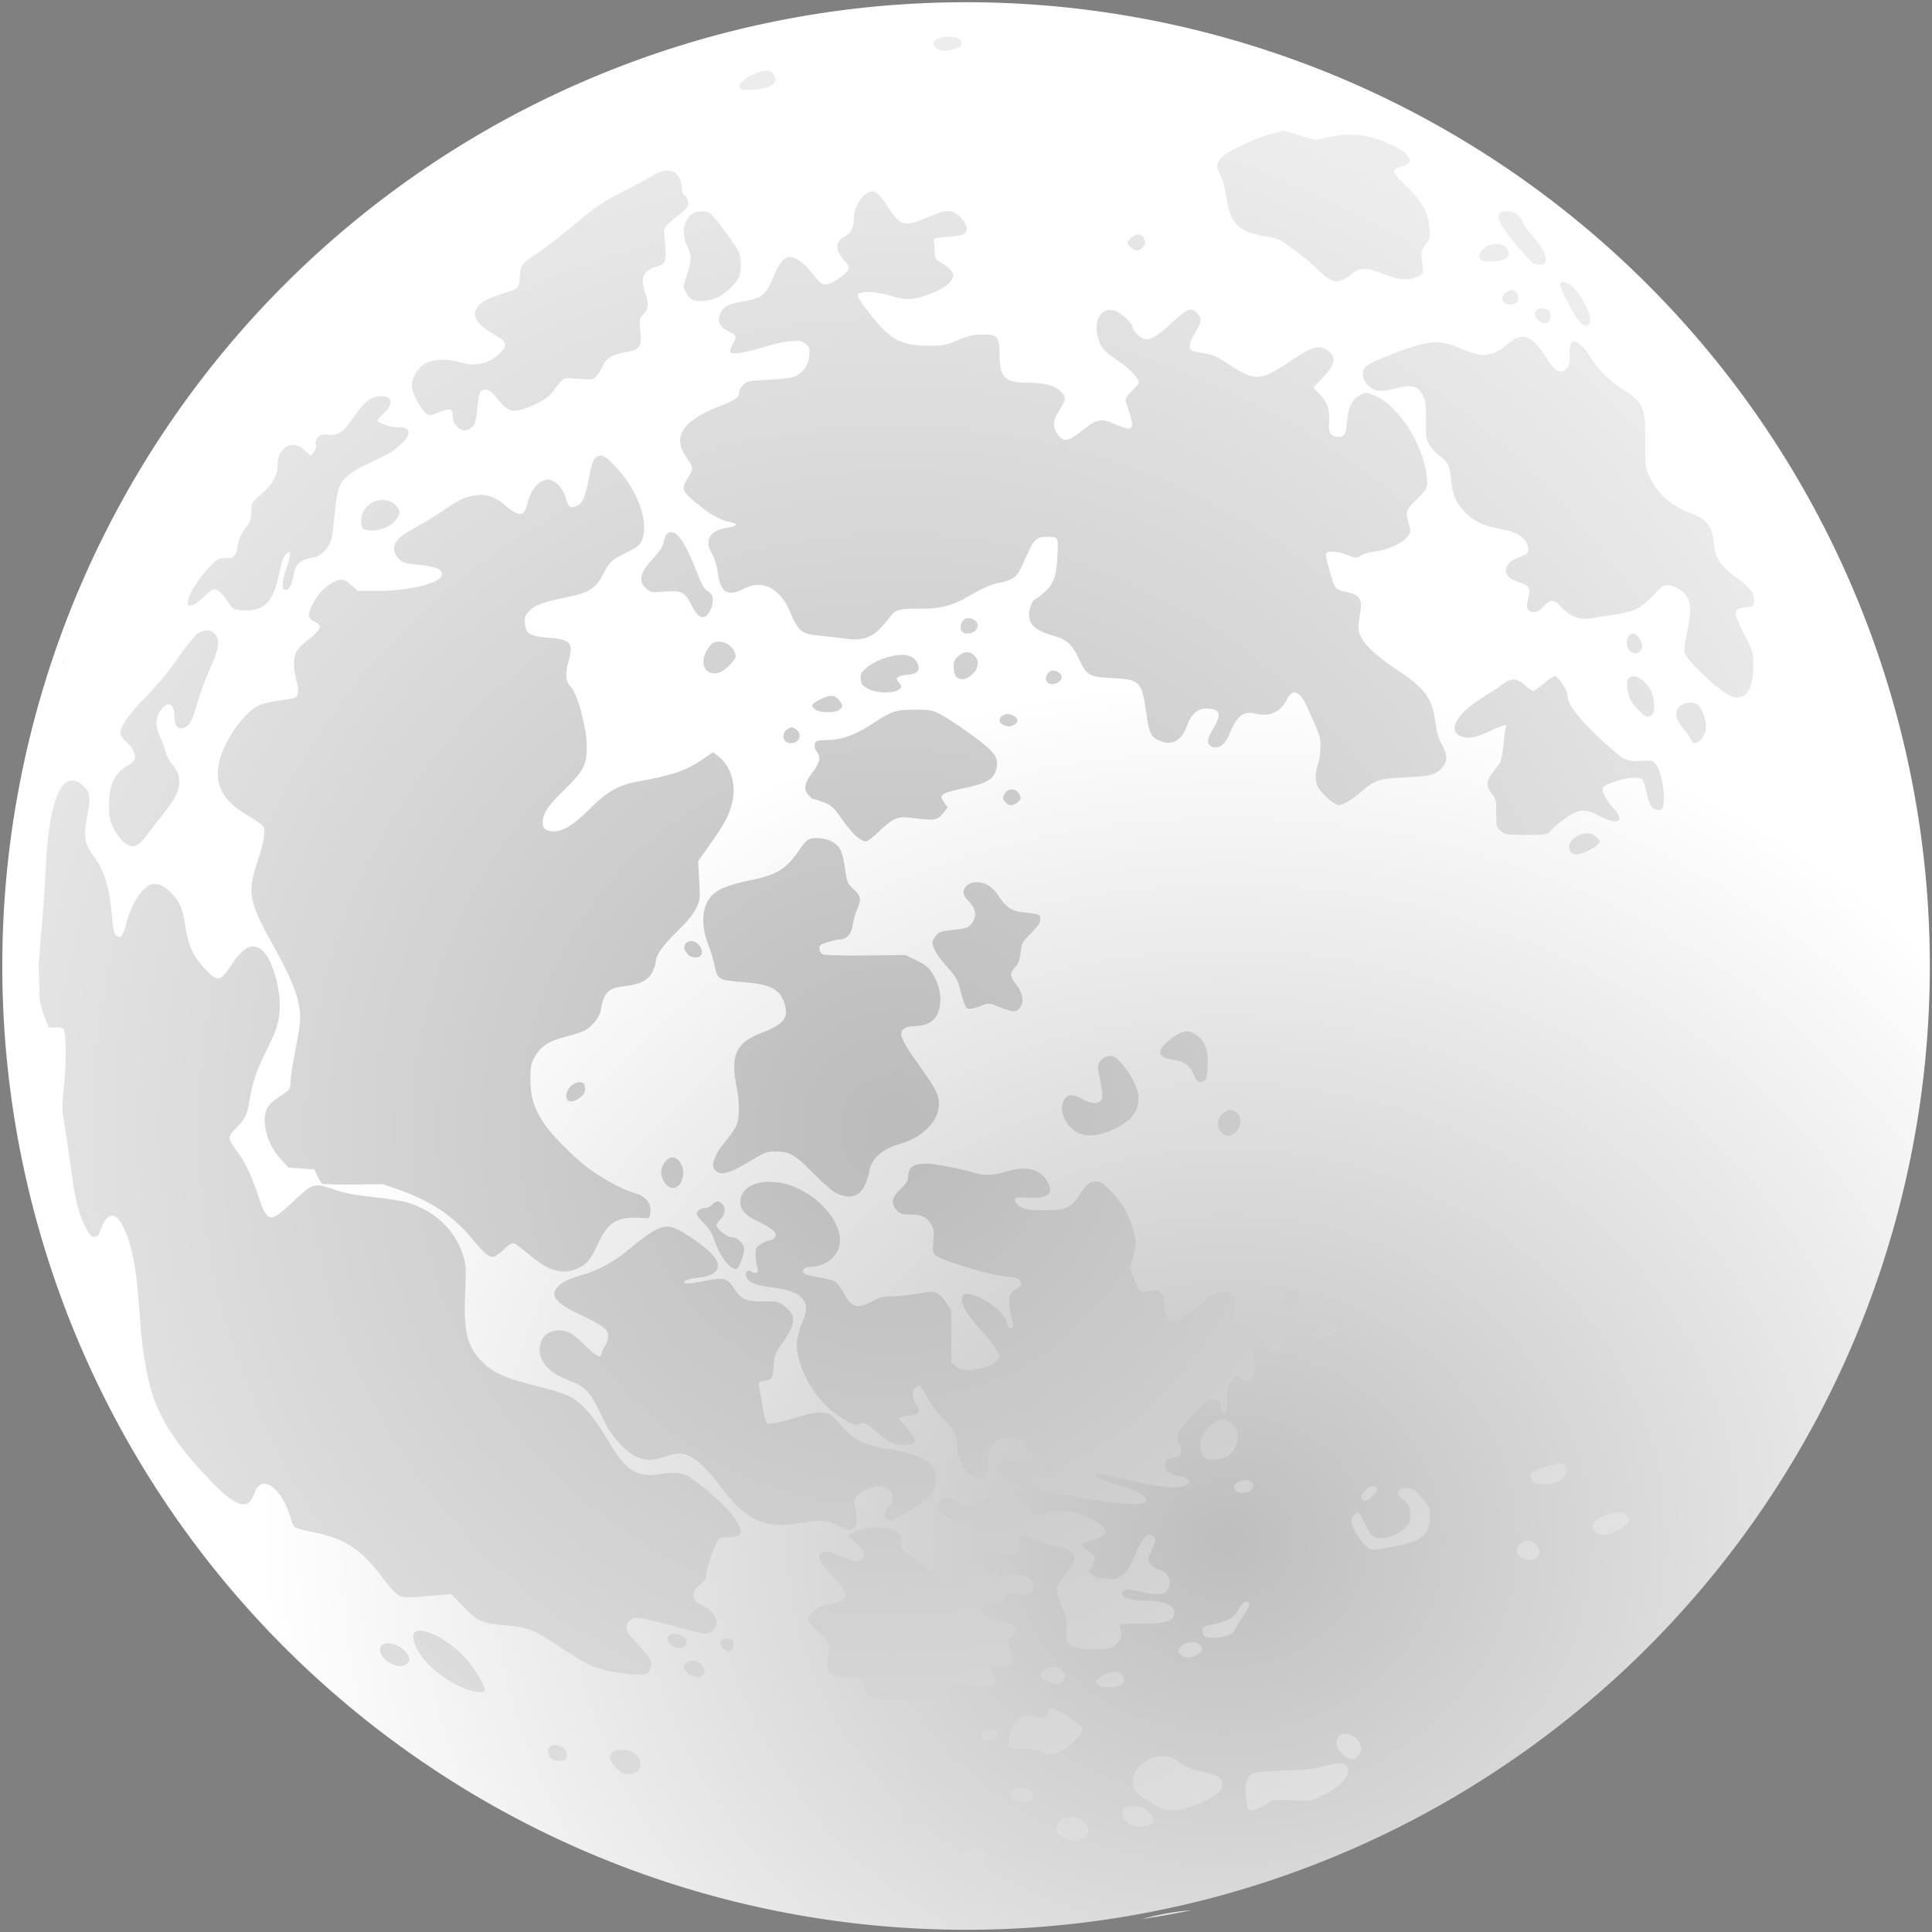 <?xml version="1.0" encoding="UTF-8" standalone="no"?>
<!-- Created with Inkscape (http://www.inkscape.org/) -->

<svg
   role='img'
   aria-labelledby="Rising pale full moon"
   viewBox="0 0 30.374 30.374"
   version="1.1"
   id="svg22314"
   inkscape:version="1.2 (dc2aedaf03, 2022-05-15)"
   sodipodi:docname="rising-moonV2.svg"
   xmlns:inkscape="http://www.inkscape.org/namespaces/inkscape"
   xmlns:sodipodi="http://sodipodi.sourceforge.net/DTD/sodipodi-0.dtd"
   xmlns:xlink="http://www.w3.org/1999/xlink"
   xmlns="http://www.w3.org/2000/svg"
   xmlns:svg="http://www.w3.org/2000/svg">
  <rect x="0" y="0" width="30.374" height="30.374" fill="#808080" stroke="none"/>
  <sodipodi:namedview
     id="namedview22316"
     pagecolor="#505050"
     bordercolor="#eeeeee"
     borderopacity="1"
     inkscape:showpageshadow="0"
     inkscape:pageopacity="0"
     inkscape:pagecheckerboard="0"
     inkscape:deskcolor="#505050"
     inkscape:document-units="mm"
     showgrid="false"
     inkscape:zoom="2.0838024"
     inkscape:cx="-65.265305"
     inkscape:cy="53.987844"
     inkscape:window-width="1920"
     inkscape:window-height="1002"
     inkscape:window-x="-8"
     inkscape:window-y="-8"
     inkscape:window-maximized="1"
     inkscape:current-layer="layer1" />
  <defs
     id="defs22311">
    <radialGradient
       inkscape:collect="always"
       xlink:href="#linearGradient928"
       id="radialGradient11928"
       cx="186.326"
       cy="223.596"
       fx="186.326"
       fy="223.596"
       r="57.268"
       gradientUnits="userSpaceOnUse"
       gradientTransform="matrix(0.265,-0.002,0.002,0.236,36.152,70.481)" />
    <linearGradient
       inkscape:collect="always"
       id="linearGradient928">
      <stop
         style="stop-color:#bebebe;stop-opacity:1;"
         offset="0"
         id="stop924" />
      <stop
         style="stop-color:#ffffff;stop-opacity:1;"
         offset="1"
         id="stop926" />
    </linearGradient>
    <linearGradient
       inkscape:collect="always"
       xlink:href="#linearGradient21917"
       id="linearGradient21919"
       x1="15.804"
       y1="92.905"
       x2="13.884"
       y2="92.425"
       gradientUnits="userSpaceOnUse"
       gradientTransform="matrix(0.265,0,0,0.265,136.304,104.513)" />
    <linearGradient
       inkscape:collect="always"
       id="linearGradient21917">
      <stop
         style="stop-color:#000000;stop-opacity:1;"
         offset="0"
         id="stop21913" />
      <stop
         style="stop-color:#000000;stop-opacity:0;"
         offset="1"
         id="stop21915" />
    </linearGradient>
    <radialGradient
       inkscape:collect="always"
       xlink:href="#linearGradient21150"
       id="radialGradient21152"
       cx="-211.664"
       cy="44.001"
       fx="-211.664"
       fy="44.001"
       r="52.976"
       gradientTransform="matrix(0.317,0.004,-0.004,0.32,148.037,103.159)"
       gradientUnits="userSpaceOnUse" />
    <linearGradient
       inkscape:collect="always"
       id="linearGradient21150">
      <stop
         style="stop-color:#bbbbbb;stop-opacity:1;"
         offset="0"
         id="stop21146" />
      <stop
         style="stop-color:#ededed;stop-opacity:1;"
         offset="1"
         id="stop21148" />
    </linearGradient>
    <linearGradient
       inkscape:collect="always"
       xlink:href="#linearGradient21917"
       id="linearGradient21524"
       x1="-27.866"
       y1="-14.591"
       x2="-29.786"
       y2="-10.272"
       gradientUnits="userSpaceOnUse"
       gradientTransform="matrix(0.265,0,0,0.265,136.304,104.513)" />
  </defs>
  <g
     inkscape:label="Layer 1"
     inkscape:groupmode="layer"
     id="layer1"
     transform="translate(-66.694,-98.657)">
    <g
       id="g22885">
      <path
         id="path791"
         style="fill:url(#radialGradient11928);fill-opacity:1;fill-rule:evenodd;stroke:url(#linearGradient21919);stroke-width:0.07"
         d="M 81.882,98.692 A 15.152,15.152 0 0 0 66.73,113.844 15.152,15.152 0 0 0 81.882,128.996 15.152,15.152 0 0 0 97.034,113.844 15.152,15.152 0 0 0 81.882,98.692 Z" />
      <path
         id="path17543"
         style="fill:url(#radialGradient21152);fill-opacity:1;stroke:url(#linearGradient21524);stroke-width:0.026"
         d="m 81.591,99.232 c -0.035,0.002 -0.071,0.007 -0.105,0.016 -0.123,0.033 -0.152,0.087 -0.082,0.157 0.057,0.057 0.145,0.064 0.288,0.024 0.109,-0.03 0.133,-0.057 0.111,-0.126 -0.015,-0.048 -0.108,-0.076 -0.212,-0.071 z m -2.874,0.541 c -0.069,0.005 -0.154,0.034 -0.236,0.082 -0.132,0.077 -0.176,0.129 -0.155,0.183 0.014,0.035 0.046,0.041 0.203,0.03 0.226,-0.015 0.353,-0.073 0.353,-0.161 0,-0.034 -0.02,-0.082 -0.043,-0.105 -0.014,-0.014 -0.034,-0.023 -0.059,-0.027 -0.019,-0.003 -0.04,-0.004 -0.063,-0.002 z m 8.154,0.938 -0.205,0.056 c -0.263,0.072 -0.711,0.289 -0.781,0.377 -0.068,0.087 -0.069,0.163 0,0.28 0.033,0.055 0.069,0.191 0.091,0.342 0.059,0.4 0.194,0.541 0.575,0.599 0.106,0.016 0.222,0.045 0.259,0.064 0.116,0.06 0.47,0.333 0.591,0.456 0.064,0.065 0.151,0.137 0.193,0.159 0.042,0.022 0.09,0.04 0.106,0.04 0.062,3.3e-4 0.177,-0.056 0.243,-0.119 0.102,-0.097 0.237,-0.105 0.436,-0.026 0.277,0.11 0.395,0.131 0.526,0.095 0.153,-0.043 0.178,-0.078 0.155,-0.213 -0.033,-0.186 -0.023,-0.243 0.051,-0.331 0.065,-0.078 0.07,-0.098 0.058,-0.247 -0.019,-0.242 -0.118,-0.419 -0.361,-0.652 -0.226,-0.217 -0.246,-0.279 -0.098,-0.31 0.047,-0.01 0.104,-0.035 0.126,-0.057 0.036,-0.036 0.035,-0.046 -0.005,-0.106 -0.057,-0.087 -0.162,-0.15 -0.414,-0.248 -0.272,-0.105 -0.522,-0.124 -0.823,-0.06 l -0.221,0.046 -0.251,-0.071 z m -9.66,0.626 c -0.072,-0.006 -0.161,0.025 -0.27,0.09 -0.084,0.051 -0.27,0.151 -0.412,0.222 -0.358,0.179 -0.465,0.252 -0.863,0.585 -0.191,0.16 -0.443,0.353 -0.559,0.428 -0.224,0.146 -0.233,0.16 -0.244,0.382 -0.008,0.147 -0.018,0.154 -0.316,0.245 -0.468,0.143 -0.514,0.382 -0.116,0.606 0.225,0.127 0.25,0.181 0.137,0.3 -0.165,0.173 -0.383,0.231 -0.617,0.162 -0.176,-0.052 -0.374,-0.059 -0.502,-0.016 -0.158,0.052 -0.28,0.221 -0.28,0.387 0,0.1 0.143,0.375 0.222,0.426 0.062,0.041 0.073,0.039 0.203,-0.015 0.17,-0.071 0.22,-0.056 0.22,0.067 0,0.063 0.019,0.112 0.063,0.156 0.08,0.08 0.169,0.08 0.243,0.002 0.047,-0.05 0.062,-0.108 0.08,-0.3 0.014,-0.147 0.035,-0.246 0.056,-0.259 0.08,-0.051 0.146,-0.02 0.252,0.113 0.169,0.213 0.231,0.232 0.466,0.151 0.187,-0.065 0.368,-0.177 0.417,-0.259 0.022,-0.037 0.071,-0.1 0.108,-0.141 0.068,-0.073 0.069,-0.073 0.292,-0.056 0.212,0.017 0.227,0.015 0.279,-0.042 0.03,-0.033 0.074,-0.104 0.1,-0.159 0.058,-0.124 0.155,-0.184 0.353,-0.219 0.235,-0.041 0.259,-0.075 0.238,-0.325 -0.017,-0.199 -0.015,-0.208 0.049,-0.268 0.077,-0.073 0.086,-0.172 0.028,-0.336 -0.081,-0.229 -0.029,-0.359 0.164,-0.411 0.166,-0.045 0.177,-0.078 0.143,-0.425 -0.017,-0.174 -0.015,-0.182 0.056,-0.254 0.041,-0.041 0.123,-0.11 0.184,-0.153 0.061,-0.043 0.117,-0.104 0.125,-0.135 0.015,-0.061 -0.027,-0.165 -0.068,-0.165 -0.014,0 -0.025,-0.041 -0.025,-0.091 0,-0.05 -0.018,-0.125 -0.039,-0.166 -0.04,-0.078 -0.094,-0.12 -0.166,-0.126 z m 3.191,0.332 c -0.127,0 -0.284,0.231 -0.284,0.42 0,0.147 -0.046,0.237 -0.149,0.291 -0.145,0.076 -0.147,0.211 -0.006,0.365 0.043,0.047 0.078,0.102 0.078,0.121 0,0.081 -0.292,0.279 -0.391,0.265 -0.034,-0.005 -0.103,-0.068 -0.171,-0.157 -0.13,-0.171 -0.27,-0.276 -0.369,-0.276 -0.093,0 -0.18,0.109 -0.266,0.332 -0.095,0.249 -0.176,0.316 -0.439,0.36 -0.258,0.043 -0.341,0.086 -0.388,0.199 -0.051,0.122 -0.007,0.212 0.138,0.28 0.125,0.058 0.13,0.078 0.056,0.204 -0.029,0.05 -0.045,0.104 -0.035,0.12 0.027,0.044 0.241,0.012 0.526,-0.08 0.134,-0.043 0.32,-0.085 0.412,-0.093 0.148,-0.013 0.176,-0.008 0.241,0.043 0.067,0.053 0.073,0.07 0.061,0.185 -0.014,0.142 -0.076,0.241 -0.196,0.312 -0.063,0.037 -0.161,0.052 -0.428,0.066 -0.316,0.016 -0.351,0.023 -0.411,0.079 -0.036,0.034 -0.065,0.081 -0.065,0.106 0,0.098 -0.041,0.127 -0.338,0.244 -0.56,0.221 -0.717,0.474 -0.491,0.794 0.11,0.156 0.112,0.178 0.029,0.309 -0.115,0.181 -0.104,0.218 0.111,0.397 0.221,0.184 0.391,0.282 0.534,0.307 0.137,0.024 0.133,0.065 -0.008,0.086 -0.303,0.045 -0.396,0.195 -0.261,0.424 0.041,0.07 0.073,0.178 0.088,0.293 0.038,0.302 0.151,0.377 0.387,0.257 0.16,-0.082 0.286,-0.091 0.421,-0.032 0.119,0.053 0.245,0.196 0.312,0.352 0.151,0.354 0.186,0.382 0.503,0.411 0.106,0.01 0.268,0.029 0.358,0.042 0.261,0.04 0.425,-0.005 0.569,-0.156 0.064,-0.067 0.137,-0.152 0.163,-0.191 0.068,-0.101 0.152,-0.125 0.435,-0.121 0.344,0.005 0.55,-0.047 0.804,-0.202 0.199,-0.121 0.406,-0.207 0.497,-0.209 0.024,-2.9e-4 0.091,-0.021 0.147,-0.047 0.107,-0.049 0.122,-0.071 0.266,-0.394 0.102,-0.229 0.156,-0.279 0.298,-0.279 0.196,0 0.194,-0.003 0.179,0.292 -0.017,0.334 -0.059,0.452 -0.208,0.583 -0.065,0.057 -0.127,0.103 -0.139,0.103 -0.036,0 -0.1,0.147 -0.1,0.232 0,0.179 0.101,0.269 0.393,0.349 0.199,0.055 0.286,0.135 0.389,0.356 0.124,0.267 0.157,0.287 0.52,0.306 0.331,0.018 0.394,0.041 0.464,0.176 0.023,0.045 0.057,0.208 0.076,0.363 0.039,0.316 0.074,0.39 0.211,0.448 0.196,0.082 0.344,-6.4e-4 0.431,-0.241 0.063,-0.174 0.166,-0.266 0.298,-0.266 0.225,0 0.254,0.083 0.112,0.319 -0.105,0.174 -0.107,0.249 -0.005,0.284 0.1,0.035 0.198,-0.044 0.267,-0.214 0.113,-0.28 0.216,-0.357 0.41,-0.308 0.213,0.054 0.395,-0.03 0.487,-0.223 0.086,-0.182 0.203,-0.14 0.318,0.114 0.211,0.465 0.21,0.465 0.21,0.631 0,0.09 -0.017,0.212 -0.038,0.272 -0.048,0.137 -0.049,0.266 -0.002,0.356 0.04,0.076 0.178,0.213 0.259,0.258 0.028,0.016 0.061,0.029 0.072,0.029 0.057,0.002 0.201,-0.082 0.327,-0.191 0.242,-0.208 0.298,-0.227 0.721,-0.246 0.402,-0.018 0.49,-0.043 0.589,-0.17 0.073,-0.093 0.068,-0.183 -0.021,-0.349 -0.052,-0.097 -0.082,-0.204 -0.1,-0.349 -0.043,-0.358 -0.162,-0.528 -0.548,-0.785 -0.52,-0.347 -0.693,-0.549 -0.657,-0.774 0.046,-0.291 0.047,-0.326 0.007,-0.387 -0.022,-0.034 -0.073,-0.07 -0.113,-0.079 -0.285,-0.069 -0.255,-0.042 -0.343,-0.327 -0.044,-0.142 -0.074,-0.275 -0.066,-0.295 0.02,-0.053 0.168,-0.045 0.334,0.019 0.14,0.053 0.145,0.055 0.215,0.008 0.039,-0.026 0.144,-0.055 0.232,-0.065 0.19,-0.02 0.432,-0.133 0.506,-0.236 0.047,-0.066 0.048,-0.081 0.016,-0.193 -0.056,-0.194 -0.046,-0.225 0.125,-0.39 0.115,-0.111 0.158,-0.171 0.161,-0.225 0.016,-0.315 -0.171,-0.784 -0.434,-1.091 -0.156,-0.182 -0.265,-0.268 -0.413,-0.325 -0.112,-0.043 -0.12,-0.043 -0.209,0.005 -0.12,0.064 -0.186,0.2 -0.203,0.419 -0.015,0.198 -0.037,0.236 -0.136,0.236 -0.113,0 -0.16,-0.065 -0.146,-0.203 0.02,-0.204 -0.023,-0.343 -0.142,-0.463 l -0.106,-0.107 0.116,-0.122 c 0.217,-0.225 0.253,-0.336 0.144,-0.435 -0.144,-0.13 -0.262,-0.104 -0.612,0.135 -0.345,0.235 -0.479,0.284 -0.644,0.234 -0.065,-0.019 -0.204,-0.093 -0.309,-0.164 -0.229,-0.153 -0.247,-0.161 -0.461,-0.198 -0.151,-0.026 -0.168,-0.035 -0.175,-0.094 -0.005,-0.04 0.028,-0.125 0.084,-0.218 0.107,-0.178 0.112,-0.218 0.032,-0.311 -0.086,-0.1 -0.157,-0.072 -0.405,0.159 -0.232,0.217 -0.348,0.28 -0.445,0.243 -0.067,-0.026 -0.172,-0.143 -0.172,-0.194 0,-0.054 -0.175,-0.213 -0.268,-0.244 -0.202,-0.067 -0.338,0.126 -0.276,0.392 0.041,0.178 0.092,0.239 0.319,0.392 0.185,0.124 0.328,0.275 0.328,0.347 0,0.015 -0.046,0.072 -0.103,0.126 -0.057,0.054 -0.103,0.115 -0.103,0.136 0,0.021 0.024,0.106 0.052,0.188 0.071,0.205 0.068,0.27 -0.011,0.27 -0.034,0 -0.124,-0.029 -0.199,-0.064 -0.218,-0.101 -0.296,-0.089 -0.5,0.077 -0.248,0.203 -0.328,0.214 -0.423,0.058 -0.072,-0.118 -0.064,-0.192 0.039,-0.354 0.109,-0.172 0.111,-0.217 0.012,-0.31 -0.094,-0.087 -0.263,-0.128 -0.53,-0.128 -0.339,0 -0.422,-0.087 -0.422,-0.445 0,-0.28 -0.031,-0.315 -0.279,-0.312 -0.135,0.002 -0.215,0.02 -0.377,0.089 -0.186,0.08 -0.229,0.089 -0.451,0.088 -0.44,-4.6e-4 -0.614,-0.094 -0.93,-0.5 -0.164,-0.211 -0.203,-0.277 -0.183,-0.308 0.037,-0.058 0.286,-0.047 0.504,0.021 0.219,0.069 0.326,0.069 0.535,0.004 0.206,-0.065 0.35,-0.147 0.418,-0.239 0.049,-0.066 0.05,-0.078 0.015,-0.14 -0.021,-0.037 -0.091,-0.099 -0.155,-0.136 -0.112,-0.065 -0.115,-0.072 -0.117,-0.195 -0.001,-0.07 -0.007,-0.144 -0.013,-0.165 -0.009,-0.031 0.031,-0.042 0.213,-0.054 0.123,-0.008 0.242,-0.03 0.264,-0.048 0.069,-0.057 0.046,-0.155 -0.061,-0.261 -0.129,-0.129 -0.208,-0.129 -0.492,-0.006 -0.377,0.163 -0.455,0.146 -0.637,-0.142 -0.128,-0.203 -0.186,-0.26 -0.264,-0.26 z m 9.988,0.309 c -0.139,0 -0.171,0.056 -0.107,0.194 0.057,0.124 0.475,0.621 0.536,0.637 0.249,0.066 0.239,-0.144 -0.021,-0.431 -0.085,-0.093 -0.153,-0.188 -0.153,-0.21 0,-0.022 -0.034,-0.074 -0.075,-0.115 -0.058,-0.058 -0.098,-0.075 -0.179,-0.075 z m -12.678,0.002 c -0.052,0.003 -0.103,0.016 -0.135,0.038 -0.138,0.097 -0.174,0.322 -0.08,0.506 0.072,0.141 0.072,0.235 -0.003,0.453 -0.06,0.176 -0.06,0.185 -0.018,0.274 0.024,0.051 0.069,0.104 0.101,0.118 h 5.17e-4 c 0.111,0.047 0.34,0.011 0.461,-0.073 0.144,-0.1 0.242,-0.205 0.276,-0.296 0.035,-0.092 0.035,-0.277 0.002,-0.366 -0.037,-0.097 -0.407,-0.599 -0.464,-0.63 -0.035,-0.019 -0.089,-0.026 -0.141,-0.023 z m 6.859,0.364 c -0.03,0.004 -0.062,0.02 -0.092,0.049 -0.075,0.07 -0.076,0.086 -0.01,0.152 0.066,0.066 0.134,0.065 0.194,-0.001 0.037,-0.041 0.042,-0.066 0.023,-0.121 -0.016,-0.046 -0.047,-0.073 -0.085,-0.078 -0.009,-0.001 -0.019,-0.001 -0.029,0 z m 5.644,0.146 v 5.2e-4 c -0.063,0.001 -0.131,0.023 -0.187,0.07 -0.089,0.074 -0.102,0.148 -0.034,0.19 0.053,0.033 0.288,0.018 0.365,-0.024 0.03,-0.016 0.054,-0.053 0.054,-0.084 0,-0.078 -0.059,-0.13 -0.137,-0.146 -0.019,-0.004 -0.04,-0.006 -0.061,-0.006 z m 1.04,0.599 c -0.057,0.003 -0.036,0.083 0.058,0.269 0.062,0.122 0.145,0.267 0.186,0.323 0.089,0.123 0.182,0.131 0.195,0.017 0.017,-0.148 -0.213,-0.527 -0.357,-0.587 -0.036,-0.015 -0.064,-0.023 -0.083,-0.022 z m -0.797,0.127 c -0.018,0.002 -0.038,0.01 -0.065,0.025 -0.08,0.045 -0.103,0.113 -0.057,0.168 0.04,0.048 0.164,0.048 0.204,0 0.041,-0.05 0.025,-0.144 -0.031,-0.179 -0.017,-0.011 -0.033,-0.016 -0.051,-0.014 z m 0.474,0.29 c -0.016,-3.6e-4 -0.032,0.002 -0.044,0.006 v -5.1e-4 c -0.078,0.023 -0.092,0.115 0.002,0.189 0.095,0.075 0.178,0.04 0.178,-0.076 0,-0.075 -0.01,-0.089 -0.083,-0.11 -0.019,-0.005 -0.037,-0.008 -0.053,-0.008 z m -0.311,0.446 c -0.076,0.005 -0.156,0.051 -0.252,0.136 -0.132,0.116 -0.282,0.168 -0.42,0.146 -0.05,-0.008 -0.188,-0.055 -0.305,-0.105 -0.269,-0.114 -0.427,-0.119 -0.73,-0.024 -0.279,0.088 -0.689,0.259 -0.747,0.311 -0.073,0.066 -0.059,0.205 0.028,0.292 0.108,0.108 0.187,0.118 0.437,0.057 0.26,-0.063 0.336,-0.047 0.422,0.092 0.053,0.085 0.058,0.127 0.058,0.405 0,0.297 0.003,0.315 0.07,0.412 0.039,0.056 0.102,0.122 0.142,0.148 0.13,0.086 0.165,0.16 0.186,0.389 0.023,0.25 0.087,0.381 0.267,0.547 0.117,0.108 0.305,0.184 0.558,0.226 0.231,0.038 0.386,0.162 0.386,0.309 0,0.053 -0.02,0.074 -0.097,0.105 -0.174,0.069 -0.208,0.094 -0.239,0.168 -0.044,0.105 0.017,0.187 0.179,0.24 0.179,0.059 0.194,0.084 0.156,0.256 -0.025,0.114 -0.025,0.15 0.001,0.181 0.056,0.068 0.153,0.047 0.239,-0.05 0.095,-0.108 0.168,-0.114 0.252,-0.022 0.19,0.206 0.321,0.247 0.607,0.19 0.068,-0.014 0.211,-0.037 0.317,-0.052 0.254,-0.037 0.366,-0.097 0.559,-0.3 0.15,-0.158 0.165,-0.167 0.244,-0.15 0.132,0.028 0.255,0.115 0.294,0.209 0.049,0.118 0.044,0.252 -0.019,0.541 -0.029,0.136 -0.047,0.272 -0.039,0.302 0.034,0.13 0.564,0.629 0.736,0.693 0.22,0.081 0.348,-0.098 0.348,-0.486 0,-0.203 -0.004,-0.217 -0.149,-0.503 -0.184,-0.363 -0.18,-0.39 0.072,-0.413 0.064,-0.006 0.079,-0.02 0.086,-0.081 0.015,-0.133 -0.045,-0.217 -0.269,-0.379 -0.254,-0.184 -0.335,-0.302 -0.358,-0.526 -0.03,-0.291 -0.106,-0.394 -0.36,-0.487 -0.301,-0.111 -0.528,-0.309 -0.649,-0.567 -0.07,-0.149 -0.072,-0.168 -0.072,-0.579 -2.27e-4,-0.546 -0.023,-0.595 -0.388,-0.827 -0.182,-0.116 -0.394,-0.33 -0.468,-0.475 -0.055,-0.107 -0.169,-0.225 -0.241,-0.25 -0.069,-0.024 -0.097,0.038 -0.092,0.209 0.004,0.134 -0.005,0.169 -0.052,0.216 -0.088,0.088 -0.178,0.041 -0.305,-0.16 -0.153,-0.242 -0.266,-0.351 -0.392,-0.343 z M 72.686,104.885 c -0.163,0 -0.273,0.09 -0.469,0.382 -0.123,0.184 -0.231,0.248 -0.374,0.222 -0.11,-0.021 -0.207,0.062 -0.183,0.155 0.01,0.038 -0.003,0.081 -0.035,0.12 l -0.049,0.06 -0.087,-0.084 c -0.196,-0.189 -0.431,-0.057 -0.433,0.243 -7.94e-4,0.153 -0.08,0.292 -0.253,0.442 -0.156,0.136 -0.158,0.139 -0.158,0.272 0,0.103 -0.015,0.156 -0.063,0.222 -0.106,0.147 -0.137,0.212 -0.153,0.329 -0.021,0.153 -0.052,0.183 -0.191,0.183 -0.11,0 -0.127,0.01 -0.26,0.149 -0.16,0.167 -0.301,0.389 -0.326,0.514 -0.015,0.074 -0.01,0.084 0.042,0.084 0.035,0 0.113,-0.052 0.194,-0.129 0.075,-0.071 0.149,-0.128 0.165,-0.128 0.061,0 0.132,0.058 0.198,0.162 0.037,0.059 0.086,0.123 0.109,0.14 0.022,0.017 0.109,0.031 0.192,0.032 0.305,0.002 0.444,-0.15 0.53,-0.578 0.034,-0.169 0.069,-0.272 0.103,-0.306 0.086,-0.086 0.092,-0.025 0.019,0.198 -0.078,0.241 -0.087,0.34 -0.03,0.361 0.05,0.019 0.107,-0.07 0.13,-0.203 0.037,-0.211 0.1,-0.27 0.325,-0.307 0.115,-0.019 0.239,-0.15 0.275,-0.29 0.014,-0.053 0.037,-0.235 0.053,-0.404 0.051,-0.545 0.077,-0.574 0.78,-0.902 0.177,-0.082 0.38,-0.275 0.38,-0.36 0,-0.069 -0.043,-0.09 -0.182,-0.09 -0.107,0 -0.307,-0.069 -0.307,-0.105 0,-0.012 0.046,-0.065 0.103,-0.117 0.153,-0.142 0.132,-0.267 -0.045,-0.267 z m 22.29,0.818 c 7.07e-4,0.001 0.001,0.002 0.002,0.004 3e-6,-3.4e-4 -4e-6,-7.3e-4 0,-0.001 -6.83e-4,-8.7e-4 -0.001,-0.002 -0.002,-0.003 z m -18.847,0.118 c -0.02,0.002 -0.04,0.01 -0.061,0.024 -0.047,0.031 -0.069,0.092 -0.116,0.33 -0.061,0.311 -0.098,0.394 -0.196,0.439 -0.092,0.042 -0.131,0.013 -0.165,-0.122 -0.039,-0.155 -0.171,-0.295 -0.28,-0.295 -0.14,0 -0.282,0.166 -0.328,0.386 -0.042,0.197 -0.13,0.204 -0.338,0.027 -0.184,-0.157 -0.326,-0.199 -0.529,-0.157 -0.143,0.03 -0.214,0.067 -0.502,0.261 -0.096,0.065 -0.256,0.163 -0.355,0.217 -0.22,0.121 -0.3,0.18 -0.341,0.253 -0.05,0.089 -0.038,0.165 0.038,0.248 0.065,0.071 0.091,0.08 0.307,0.102 0.313,0.032 0.419,0.087 0.364,0.189 -0.063,0.118 -0.531,0.224 -0.993,0.224 h -0.315 l -0.1,-0.09 c -0.122,-0.11 -0.183,-0.113 -0.336,-0.015 -0.128,0.083 -0.195,0.161 -0.281,0.329 -0.075,0.147 -0.07,0.203 0.021,0.25 0.042,0.021 0.082,0.051 0.091,0.065 0.027,0.044 -0.035,0.125 -0.182,0.236 -0.078,0.059 -0.159,0.14 -0.18,0.179 -0.048,0.093 -0.047,0.263 0.003,0.458 0.043,0.17 0.034,0.245 -0.034,0.271 -0.024,0.009 -0.136,0.028 -0.25,0.042 -0.114,0.014 -0.256,0.049 -0.316,0.078 -0.241,0.116 -0.573,0.61 -0.624,0.931 -0.056,0.349 0.079,0.576 0.481,0.811 0.099,0.058 0.194,0.123 0.213,0.145 0.051,0.061 0.019,0.27 -0.087,0.578 -0.155,0.448 -0.126,0.622 0.193,1.199 0.282,0.508 0.406,0.78 0.448,0.978 0.052,0.249 0.049,0.308 -0.039,0.759 -0.042,0.218 -0.077,0.444 -0.078,0.501 -5.29e-4,0.131 -0.007,0.14 -0.182,0.251 -0.189,0.12 -0.242,0.227 -0.22,0.44 0.021,0.198 0.107,0.383 0.252,0.543 l 0.115,0.127 0.204,0.015 0.204,0.014 0.048,0.103 c 0.026,0.057 0.061,0.112 0.077,0.122 0.016,0.01 0.238,0.016 0.492,0.013 l 0.464,-0.006 0.244,0.086 c 0.509,0.177 0.866,0.417 1.167,0.784 0.165,0.202 0.249,0.275 0.318,0.275 0.027,0 0.102,-0.052 0.168,-0.116 0.087,-0.085 0.132,-0.111 0.166,-0.098 0.026,0.01 0.128,0.087 0.227,0.171 0.099,0.084 0.238,0.18 0.309,0.213 0.155,0.074 0.305,0.077 0.455,0.012 0.151,-0.066 0.206,-0.132 0.326,-0.392 0.163,-0.355 0.312,-0.436 0.738,-0.402 0.073,0.006 0.077,9.8e-4 0.085,-0.099 0.011,-0.15 -0.076,-0.247 -0.271,-0.302 -0.171,-0.049 -0.49,-0.223 -0.715,-0.391 -0.216,-0.162 -0.564,-0.512 -0.676,-0.681 -0.168,-0.253 -0.222,-0.419 -0.223,-0.695 -0.001,-0.215 0.006,-0.258 0.063,-0.358 0.099,-0.175 0.219,-0.255 0.48,-0.322 0.126,-0.032 0.264,-0.077 0.308,-0.1 0.119,-0.062 0.237,-0.21 0.255,-0.32 0.047,-0.282 0.115,-0.349 0.38,-0.379 0.235,-0.026 0.364,-0.092 0.428,-0.217 0.029,-0.057 0.053,-0.125 0.053,-0.15 0.001,-0.11 0.11,-0.269 0.331,-0.484 0.156,-0.151 0.259,-0.276 0.304,-0.367 0.065,-0.133 0.067,-0.149 0.051,-0.442 l -0.017,-0.305 0.089,-0.125 c 0.332,-0.461 0.403,-0.593 0.453,-0.829 0.057,-0.276 -0.039,-0.559 -0.239,-0.706 l -0.07,-0.051 -0.149,0.102 c -0.266,0.183 -0.477,0.257 -1.009,0.353 -0.326,0.059 -0.505,0.16 -0.783,0.438 -0.243,0.244 -0.412,0.35 -0.559,0.35 -0.121,0 -0.178,-0.042 -0.178,-0.13 0,-0.149 0.076,-0.266 0.344,-0.526 0.304,-0.296 0.352,-0.389 0.35,-0.692 -0.001,-0.278 -0.143,-0.805 -0.246,-0.917 -0.09,-0.097 -0.1,-0.197 -0.04,-0.409 0.083,-0.294 0.036,-0.345 -0.343,-0.373 -0.264,-0.019 -0.332,-0.064 -0.343,-0.227 -0.007,-0.101 0.004,-0.127 0.071,-0.194 0.092,-0.092 0.223,-0.14 0.59,-0.213 0.344,-0.069 0.46,-0.143 0.572,-0.367 0.093,-0.188 0.13,-0.22 0.379,-0.342 0.152,-0.074 0.195,-0.109 0.225,-0.179 0.118,-0.282 -0.051,-0.774 -0.393,-1.143 -0.138,-0.149 -0.204,-0.203 -0.265,-0.197 z m -3.433,0.697 c -0.108,0.004 -0.219,0.061 -0.283,0.169 -0.05,0.084 -0.056,0.234 -0.012,0.278 0.056,0.056 0.276,0.037 0.398,-0.035 0.128,-0.075 0.203,-0.194 0.166,-0.263 -0.056,-0.104 -0.162,-0.153 -0.27,-0.149 z m 4.546,0.504 c -0.062,0 -0.092,0.046 -0.122,0.189 -0.009,0.041 -0.072,0.133 -0.14,0.206 -0.225,0.24 -0.261,0.379 -0.128,0.491 0.077,0.065 0.089,0.066 0.295,0.05 0.258,-0.021 0.313,0.005 0.408,0.193 0.035,0.069 0.082,0.144 0.105,0.167 0.023,0.023 0.058,0.042 0.079,0.042 0.098,0 0.193,-0.208 0.152,-0.334 -0.01,-0.03 -0.044,-0.067 -0.077,-0.082 -0.044,-0.02 -0.089,-0.1 -0.168,-0.301 -0.173,-0.439 -0.292,-0.621 -0.404,-0.621 z m 4.679,1.352 c -0.02,-2e-5 -0.039,0.004 -0.055,0.013 -0.063,0.034 -0.092,0.143 -0.051,0.193 0.08,0.096 0.282,3.7e-4 0.245,-0.116 -0.017,-0.053 -0.08,-0.09 -0.139,-0.09 z m -11.959,0.194 c -0.046,-0.004 -0.097,0.012 -0.155,0.046 -0.044,0.027 -0.167,0.175 -0.274,0.33 -0.197,0.285 -0.321,0.434 -0.651,0.78 -0.185,0.194 -0.295,0.365 -0.295,0.461 0,0.029 0.036,0.085 0.08,0.124 0.167,0.149 0.196,0.294 0.071,0.362 -0.24,0.131 -0.331,0.31 -0.331,0.651 0,0.172 0.011,0.231 0.069,0.349 0.038,0.078 0.108,0.176 0.156,0.217 0.139,0.122 0.229,0.094 0.382,-0.118 0.041,-0.057 0.148,-0.195 0.239,-0.308 0.19,-0.236 0.26,-0.372 0.26,-0.511 5.29e-4,-0.109 -0.024,-0.168 -0.129,-0.301 -0.039,-0.05 -0.079,-0.129 -0.089,-0.177 -0.01,-0.048 -0.046,-0.147 -0.08,-0.219 -0.034,-0.072 -0.061,-0.171 -0.061,-0.218 -5.3e-4,-0.196 0.168,-0.383 0.247,-0.274 0.02,0.027 0.036,0.097 0.036,0.155 0,0.141 0.048,0.206 0.137,0.183 0.095,-0.024 0.143,-0.108 0.224,-0.397 0.038,-0.137 0.122,-0.365 0.187,-0.507 0.149,-0.326 0.173,-0.463 0.096,-0.56 -0.033,-0.042 -0.073,-0.065 -0.119,-0.068 z m 22.411,0.05 c -0.012,-0.001 -0.024,6.9e-4 -0.035,0.005 v 5.2e-4 c -0.065,0.026 -0.097,0.148 -0.037,0.24 0.094,0.144 0.267,0.024 0.191,-0.132 -0.019,-0.039 -0.055,-0.084 -0.08,-0.099 -0.013,-0.008 -0.026,-0.013 -0.039,-0.015 z m -14.384,0.126 c -0.013,1.3e-4 -0.025,0.001 -0.037,0.004 -0.032,0.006 -0.06,0.02 -0.08,0.043 -0.166,0.19 -0.158,0.413 0.018,0.449 0.086,0.018 0.187,-0.029 0.282,-0.135 0.104,-0.115 0.106,-0.127 0.052,-0.233 -0.036,-0.07 -0.118,-0.115 -0.197,-0.126 v -5.2e-4 c -0.013,-0.002 -0.026,-0.002 -0.039,-0.002 z m 3.917,0.167 c -0.044,-0.003 -0.091,0.014 -0.137,0.054 -0.068,0.057 -0.081,0.087 -0.081,0.18 0,0.067 0.016,0.128 0.041,0.152 0.061,0.061 0.155,0.049 0.242,-0.03 0.099,-0.091 0.124,-0.207 0.06,-0.283 -0.039,-0.046 -0.08,-0.07 -0.125,-0.073 z m -1.053,0.042 v 5.2e-4 c -0.02,6.3e-4 -0.041,0.002 -0.063,0.005 -0.058,0.008 -0.123,0.024 -0.195,0.048 -0.094,0.031 -0.213,0.094 -0.272,0.144 -0.092,0.079 -0.103,0.101 -0.097,0.182 0.007,0.078 0.024,0.102 0.111,0.151 0.116,0.065 0.35,0.081 0.462,0.029 0.077,-0.035 0.081,-0.064 0.022,-0.13 -0.06,-0.067 -0.016,-0.102 0.146,-0.118 0.15,-0.014 0.196,-0.064 0.157,-0.168 -0.033,-0.086 -0.105,-0.134 -0.213,-0.143 v 5.2e-4 c -0.018,-10e-4 -0.037,-0.002 -0.057,-0.002 z m -13.141,0.085 c -0.014,0.013 -0.027,0.027 -0.041,0.04 0.009,10e-4 0.017,0.002 0.025,0.003 0.005,-0.015 0.01,-0.029 0.015,-0.043 z m 15.522,0.161 c -0.009,0.001 -0.017,0.004 -0.025,0.008 -0.066,0.035 -0.093,0.123 -0.054,0.171 0.063,0.076 0.23,0.019 0.23,-0.08 0,-0.047 -0.066,-0.092 -0.124,-0.099 v -5.2e-4 c -0.01,-10e-4 -0.019,-10e-4 -0.028,0 z m 7.906,0.086 v 5.2e-4 c -0.021,0 -0.1,0.052 -0.174,0.116 -0.075,0.064 -0.15,0.116 -0.168,0.116 -0.018,0 -0.078,-0.04 -0.133,-0.09 -0.128,-0.115 -0.211,-0.117 -0.36,-0.005 -0.062,0.047 -0.2,0.138 -0.306,0.204 -0.399,0.247 -0.553,0.515 -0.345,0.602 0.121,0.051 0.239,0.03 0.474,-0.082 0.184,-0.088 0.274,-0.11 0.243,-0.061 -0.009,0.015 -0.027,0.138 -0.04,0.274 -0.013,0.136 -0.038,0.267 -0.056,0.291 -0.018,0.024 -0.07,0.094 -0.116,0.155 -0.102,0.135 -0.105,0.206 -0.012,0.327 0.064,0.084 0.07,0.113 0.07,0.31 0,0.205 0.004,0.22 0.072,0.279 0.068,0.059 0.091,0.061 0.404,0.061 0.3,0 0.335,-0.005 0.367,-0.05 0.054,-0.077 0.286,-0.254 0.389,-0.297 0.135,-0.057 0.199,-0.048 0.393,0.053 0.29,0.151 0.408,0.083 0.217,-0.125 -0.057,-0.062 -0.122,-0.157 -0.145,-0.211 -0.051,-0.122 -0.035,-0.141 0.193,-0.216 0.188,-0.062 0.368,-0.071 0.41,-0.021 0.016,0.019 0.045,0.112 0.065,0.207 0.042,0.2 0.1,0.279 0.195,0.268 0.059,-0.007 0.067,-0.02 0.074,-0.136 0.012,-0.182 -0.042,-0.461 -0.109,-0.56 -0.057,-0.084 -0.059,-0.084 -0.24,-0.075 -0.136,0.007 -0.207,-0.003 -0.28,-0.037 -0.053,-0.025 -0.245,-0.189 -0.426,-0.364 -0.325,-0.315 -0.46,-0.502 -0.46,-0.637 0,-0.073 -0.149,-0.296 -0.198,-0.296 z m 1.232,0.006 c -0.1,0.012 -0.119,0.066 -0.083,0.24 0.027,0.128 0.052,0.174 0.154,0.276 0.133,0.133 0.135,0.135 0.208,0.096 0.066,-0.035 0.066,-0.23 0.002,-0.374 -0.061,-0.135 -0.195,-0.249 -0.281,-0.238 z m -12.603,0.306 c -0.046,-0.002 -0.102,0.015 -0.174,0.052 -0.141,0.071 -0.159,0.102 -0.092,0.158 h 5.17e-4 c 0.072,0.06 0.335,0.062 0.394,0.005 0.052,-0.052 0.051,-0.068 -0.013,-0.149 -0.033,-0.042 -0.069,-0.063 -0.115,-0.065 z m 13.53,0.107 c -0.091,-0.01 -0.197,0.031 -0.231,0.101 -0.045,0.094 -0.021,0.17 0.097,0.314 0.055,0.066 0.107,0.143 0.116,0.171 0.036,0.115 0.195,0.009 0.23,-0.154 0.024,-0.11 -0.055,-0.355 -0.131,-0.405 -0.023,-0.015 -0.051,-0.024 -0.082,-0.027 z M 81.069,109.814 c -0.3,0 -0.345,0.016 -0.715,0.256 -0.216,0.14 -0.447,0.221 -0.633,0.221 -0.077,0 -0.159,0.007 -0.181,0.015 -0.051,0.019 -0.051,0.109 -0.001,0.176 0.062,0.082 0.044,0.169 -0.065,0.31 -0.131,0.17 -0.151,0.261 -0.078,0.354 0.03,0.039 0.065,0.07 0.078,0.07 0.013,0 0.087,0.024 0.165,0.053 0.126,0.047 0.156,0.074 0.28,0.252 0.077,0.109 0.182,0.236 0.234,0.282 0.052,0.045 0.118,0.083 0.148,0.083 0.031,0 0.124,-0.07 0.223,-0.167 0.193,-0.189 0.289,-0.231 0.47,-0.208 0.41,0.052 0.443,0.046 0.547,-0.093 l 0.052,-0.071 -0.059,-0.08 c -0.084,-0.114 -0.045,-0.141 0.32,-0.219 0.355,-0.075 0.458,-0.136 0.501,-0.293 0.05,-0.185 -0.008,-0.267 -0.375,-0.537 -0.177,-0.13 -0.394,-0.274 -0.482,-0.32 -0.15,-0.079 -0.175,-0.084 -0.43,-0.084 z m 1.468,0.07 c -0.022,-6.1e-4 -0.043,0.005 -0.067,0.016 -0.093,0.043 -0.078,0.139 0.027,0.165 v -5.2e-4 c 0.028,0.007 0.054,0.014 0.056,0.016 0.002,0.002 0.034,-0.008 0.071,-0.022 0.092,-0.035 0.086,-0.115 -0.012,-0.156 -0.03,-0.012 -0.053,-0.019 -0.075,-0.02 z m -3.398,0.207 c -0.017,0 -0.035,0.01 -0.065,0.029 -0.069,0.045 -0.085,0.139 -0.033,0.191 0.017,0.017 0.052,0.031 0.079,0.031 0.146,0 0.201,-0.145 0.083,-0.222 -0.03,-0.019 -0.047,-0.029 -0.064,-0.029 z m -11.533,0.456 c -0.003,0.007 -0.007,0.014 -0.01,0.021 0.002,-2.1e-4 0.004,0.001 0.006,0.001 0.002,-0.007 0.003,-0.015 0.004,-0.022 z m 0.238,0.384 c -0.056,-0.005 -0.109,0.014 -0.151,0.059 -0.143,0.152 -0.246,0.614 -0.275,1.229 -0.021,0.448 -0.053,0.837 -0.085,1.193 -1.72e-4,0.011 -5.17e-4,0.023 -5.17e-4,0.034 1.98e-4,0.019 -0.002,0.035 -0.006,0.05 -0.005,0.051 -0.007,0.13 -0.012,0.177 -0.006,0.061 -0.009,0.081 -0.014,0.139 0.004,0.066 0.006,0.132 0.006,0.199 0.003,0.073 0.007,0.145 0.01,0.218 7.93e-4,0.023 -0.002,0.041 -0.007,0.057 5.29e-4,0.008 0.002,0.016 0.002,0.024 0.007,0.055 0.017,0.11 0.028,0.164 0.012,0.048 0.025,0.095 0.045,0.14 0.019,0.048 0.035,0.098 0.056,0.146 0.007,0.017 0.013,0.034 0.019,0.051 0.021,0.005 0.045,0.006 0.089,0.001 0.082,-0.009 0.122,-7.3e-4 0.146,0.027 0.043,0.052 0.043,0.568 0,0.947 -0.027,0.24 -0.026,0.319 0.005,0.502 0.021,0.119 0.068,0.434 0.105,0.7 0.079,0.569 0.116,0.721 0.226,0.946 0.068,0.138 0.093,0.167 0.145,0.167 0.052,0 0.071,-0.022 0.109,-0.129 0.084,-0.238 0.212,-0.268 0.321,-0.076 0.16,0.283 0.239,0.691 0.291,1.519 0.031,0.49 0.122,0.993 0.232,1.272 0.163,0.416 0.409,0.765 0.898,1.272 0.391,0.406 0.579,0.451 0.672,0.161 0.036,-0.111 0.119,-0.159 0.214,-0.123 0.135,0.051 0.289,0.285 0.352,0.533 0.015,0.059 0.043,0.12 0.063,0.136 0.019,0.016 0.127,0.047 0.238,0.068 0.544,0.103 0.806,0.271 1.152,0.74 0.082,0.111 0.185,0.225 0.229,0.253 0.085,0.053 0.126,0.053 0.655,0.008 l 0.187,-0.016 0.199,0.204 c 0.227,0.233 0.266,0.249 0.699,0.291 0.328,0.032 0.427,0.074 0.857,0.367 0.176,0.12 0.384,0.242 0.463,0.271 0.273,0.102 0.775,0.168 0.861,0.113 0.052,-0.033 0.08,-0.142 0.055,-0.209 -0.013,-0.034 -0.105,-0.148 -0.204,-0.253 -0.156,-0.164 -0.18,-0.201 -0.173,-0.271 0.005,-0.056 0.029,-0.093 0.075,-0.119 0.059,-0.033 0.095,-0.03 0.347,0.028 0.155,0.036 0.389,0.096 0.521,0.133 0.288,0.081 0.349,0.083 0.416,0.015 0.111,-0.111 0.037,-0.289 -0.163,-0.391 -0.124,-0.063 -0.145,-0.087 -0.145,-0.178 -2.54e-4,-0.047 0.03,-0.09 0.103,-0.149 0.084,-0.067 0.103,-0.099 0.103,-0.17 0,-0.111 0.144,-0.505 0.199,-0.548 0.023,-0.018 0.095,-0.032 0.161,-0.032 0.211,0 0.229,-0.075 0.074,-0.307 -0.092,-0.138 -0.319,-0.348 -0.68,-0.626 -0.093,-0.072 -0.269,-0.093 -0.477,-0.058 -0.382,0.066 -0.544,-0.043 -0.853,-0.57 -0.199,-0.339 -0.392,-0.555 -0.584,-0.652 -0.079,-0.04 -0.314,-0.113 -0.522,-0.164 -0.467,-0.114 -0.675,-0.206 -0.837,-0.369 -0.246,-0.247 -0.303,-0.472 -0.276,-1.091 0.017,-0.402 0.014,-0.442 -0.038,-0.605 -0.127,-0.393 -0.444,-0.689 -0.876,-0.819 -0.078,-0.023 -0.315,-0.06 -0.527,-0.083 -0.272,-0.029 -0.452,-0.062 -0.609,-0.115 -0.343,-0.115 -0.327,-0.12 -0.699,0.227 -0.322,0.3 -0.366,0.287 -0.508,-0.142 -0.103,-0.313 -0.206,-0.527 -0.332,-0.694 -0.151,-0.199 -0.151,-0.218 -0.011,-0.36 0.143,-0.145 0.176,-0.216 0.213,-0.457 0.038,-0.246 0.114,-0.468 0.26,-0.759 0.172,-0.341 0.21,-0.468 0.212,-0.708 0.003,-0.357 -0.157,-0.819 -0.313,-0.9 -0.154,-0.079 -0.27,-0.01 -0.459,0.275 -0.164,0.248 -0.206,0.253 -0.402,0.045 -0.191,-0.203 -0.261,-0.355 -0.312,-0.677 -0.044,-0.275 -0.076,-0.355 -0.199,-0.494 -0.093,-0.106 -0.197,-0.166 -0.289,-0.166 -0.153,0 -0.352,0.281 -0.436,0.616 -0.05,0.201 -0.089,0.249 -0.157,0.199 -0.037,-0.027 -0.052,-0.087 -0.068,-0.283 -0.04,-0.471 -0.117,-0.729 -0.291,-0.966 -0.139,-0.189 -0.162,-0.313 -0.11,-0.578 0.066,-0.338 0.06,-0.417 -0.044,-0.521 -0.054,-0.054 -0.112,-0.084 -0.168,-0.089 z m 14.768,0.136 c -0.01,-7.1e-4 -0.021,-2.3e-4 -0.031,0.002 -0.041,0.008 -0.08,0.037 -0.101,0.083 -0.024,0.052 -0.021,0.072 0.018,0.115 0.056,0.062 0.11,0.065 0.187,0.011 0.07,-0.049 0.072,-0.09 0.01,-0.167 -0.022,-0.028 -0.052,-0.042 -0.083,-0.044 z m 9.018,0.691 c -0.037,0.003 -0.077,0.014 -0.124,0.034 -0.128,0.053 -0.186,0.193 -0.112,0.267 0.017,0.017 0.058,0.031 0.09,0.031 0.079,0 0.273,-0.093 0.333,-0.159 0.046,-0.051 0.045,-0.054 -0.025,-0.114 -0.041,-0.035 -0.081,-0.055 -0.127,-0.059 -0.011,-10e-4 -0.023,-0.001 -0.036,-5.2e-4 z m -12.062,0.076 c -0.068,-0.004 -0.134,0.003 -0.171,0.024 -0.026,0.014 -0.088,0.086 -0.137,0.161 -0.202,0.302 -0.354,0.395 -0.787,0.481 -0.289,0.058 -0.47,0.127 -0.566,0.215 -0.175,0.161 -0.206,0.461 -0.081,0.785 0.042,0.109 0.089,0.262 0.103,0.34 0.041,0.214 0.064,0.228 0.444,0.257 0.448,0.034 0.596,0.115 0.662,0.363 0.056,0.207 -0.03,0.308 -0.376,0.439 -0.396,0.151 -0.487,0.353 -0.382,0.859 0.024,0.116 0.037,0.277 0.032,0.384 -0.01,0.198 -0.024,0.228 -0.254,0.515 -0.118,0.148 -0.177,0.305 -0.137,0.367 0.081,0.128 0.204,0.105 0.552,-0.104 0.248,-0.148 0.278,-0.16 0.422,-0.16 0.211,-5.8e-4 0.298,0.049 0.569,0.324 0.126,0.127 0.28,0.266 0.343,0.307 0.138,0.092 0.296,0.102 0.393,0.026 0.071,-0.056 0.139,-0.199 0.162,-0.34 0.032,-0.198 0.195,-0.351 0.45,-0.425 0.225,-0.065 0.371,-0.15 0.497,-0.289 0.158,-0.176 0.191,-0.358 0.101,-0.556 -0.026,-0.057 -0.143,-0.236 -0.26,-0.399 -0.207,-0.287 -0.284,-0.422 -0.284,-0.499 0,-0.072 0.078,-0.118 0.202,-0.119 0.186,-9e-4 0.322,-0.075 0.373,-0.203 0.079,-0.197 0.042,-0.437 -0.102,-0.654 -0.047,-0.071 -0.113,-0.122 -0.237,-0.18 l -0.172,-0.081 -0.626,0.006 c -0.393,0.004 -0.645,-0.003 -0.676,-0.021 -0.028,-0.015 -0.049,-0.053 -0.049,-0.088 0,-0.052 0.02,-0.067 0.138,-0.102 0.076,-0.022 0.158,-0.041 0.182,-0.041 0.115,0 0.19,-0.091 0.21,-0.257 0.007,-0.055 0.034,-0.151 0.062,-0.211 0.073,-0.16 0.064,-0.209 -0.054,-0.322 -0.101,-0.096 -0.106,-0.11 -0.137,-0.338 -0.036,-0.264 -0.081,-0.349 -0.222,-0.421 -0.048,-0.025 -0.119,-0.039 -0.187,-0.043 z m 2.469,0.693 c -0.108,0 -0.195,0.073 -0.195,0.162 0,0.034 0.038,0.097 0.089,0.147 0.112,0.108 0.124,0.242 0.032,0.349 -0.051,0.06 -0.087,0.071 -0.277,0.09 -0.188,0.019 -0.225,0.031 -0.275,0.089 -0.032,0.037 -0.058,0.084 -0.058,0.105 0,0.087 0.087,0.233 0.23,0.387 0.104,0.112 0.162,0.199 0.182,0.273 0.097,0.36 0.112,0.393 0.179,0.389 0.035,-0.002 0.117,-0.025 0.182,-0.05 0.117,-0.046 0.118,-0.046 0.283,0.022 0.204,0.084 0.267,0.087 0.318,0.013 0.069,-0.099 0.051,-0.231 -0.05,-0.358 -0.108,-0.135 -0.112,-0.19 -0.023,-0.283 0.05,-0.052 0.071,-0.109 0.085,-0.228 0.017,-0.148 0.028,-0.167 0.165,-0.305 0.105,-0.106 0.146,-0.168 0.146,-0.218 0,-0.077 -0.014,-0.083 -0.259,-0.109 -0.187,-0.02 -0.284,-0.082 -0.393,-0.252 -0.098,-0.153 -0.213,-0.225 -0.362,-0.225 z m -4.488,0.925 c -0.034,0.003 -0.065,0.02 -0.083,0.054 -0.029,0.053 -0.02,0.082 0.047,0.16 0.021,0.025 0.071,0.045 0.111,0.045 0.096,0 0.132,-0.067 0.086,-0.157 -0.029,-0.055 -0.077,-0.09 -0.125,-0.1 -0.012,-0.002 -0.024,-0.003 -0.035,-0.002 z m 7.781,1.422 c -0.055,0.006 -0.115,0.036 -0.193,0.091 -0.261,0.185 -0.271,0.312 -0.029,0.347 0.194,0.028 0.282,0.083 0.338,0.209 0.026,0.06 0.056,0.117 0.066,0.127 0.03,0.03 0.105,0.02 0.136,-0.018 0.016,-0.02 0.032,-0.127 0.035,-0.238 0.007,-0.237 -0.047,-0.371 -0.187,-0.466 -0.06,-0.041 -0.111,-0.059 -0.166,-0.053 z m -1.201,0.386 c -0.053,0.005 -0.1,0.032 -0.134,0.077 -0.049,0.066 -0.05,0.081 -0.019,0.232 0.055,0.265 0.061,0.352 0.027,0.393 -0.048,0.058 -0.166,0.046 -0.303,-0.03 -0.151,-0.085 -0.242,-0.072 -0.289,0.042 -0.068,0.163 0.035,0.385 0.226,0.49 0.13,0.071 0.328,0.055 0.546,-0.044 0.294,-0.134 0.411,-0.278 0.411,-0.503 0,-0.139 -0.125,-0.391 -0.268,-0.543 -0.098,-0.104 -0.128,-0.122 -0.198,-0.115 z m -8.305,0.411 c -0.122,-0.017 -0.259,0.14 -0.222,0.256 0.022,0.069 0.122,0.06 0.217,-0.02 0.064,-0.054 0.079,-0.085 0.072,-0.148 -0.006,-0.061 -0.022,-0.082 -0.067,-0.088 z m 10.202,0.436 c -0.034,0.003 -0.068,0.022 -0.11,0.058 -0.094,0.081 -0.099,0.232 -0.011,0.303 0.08,0.065 0.147,0.06 0.222,-0.015 0.085,-0.085 0.089,-0.251 0.006,-0.308 -0.04,-0.028 -0.074,-0.041 -0.107,-0.037 z m -8.749,0.747 c -0.031,-0.003 -0.064,0.008 -0.093,0.034 -0.117,0.106 -0.127,0.253 -0.025,0.382 0.099,0.126 0.249,0.057 0.273,-0.127 0.02,-0.15 -0.063,-0.279 -0.155,-0.289 z m 3.973,0.099 c -0.212,0 -0.277,0.053 -0.281,0.229 -7.94e-4,0.04 -0.043,0.101 -0.118,0.17 -0.14,0.128 -0.157,0.233 -0.054,0.336 0.052,0.052 0.089,0.063 0.205,0.063 0.178,0 0.259,0.036 0.328,0.148 0.047,0.076 0.052,0.112 0.038,0.263 -0.014,0.146 -0.009,0.184 0.029,0.226 0.067,0.076 0.855,0.317 1.101,0.337 0.165,0.014 0.205,0.025 0.236,0.072 0.034,0.052 0.032,0.059 -0.035,0.101 -0.04,0.025 -0.087,0.063 -0.105,0.084 -0.043,0.051 -0.041,0.216 0.004,0.39 0.027,0.102 0.029,0.146 0.008,0.159 -0.042,0.026 -0.064,0.004 -0.084,-0.085 -0.037,-0.168 -0.408,-0.435 -0.616,-0.444 -0.067,-0.003 -0.079,0.007 -0.086,0.067 -0.012,0.108 0.057,0.226 0.291,0.494 0.198,0.225 0.295,0.364 0.295,0.421 0,0.054 -0.112,0.134 -0.241,0.171 -0.206,0.06 -0.359,0.053 -0.443,-0.019 l -0.069,-0.059 -0.003,-0.415 -0.003,-0.415 -0.079,-0.111 c -0.126,-0.18 -0.171,-0.194 -0.44,-0.142 -0.125,0.024 -0.305,0.043 -0.399,0.043 -0.141,-1.4e-4 -0.197,0.013 -0.317,0.077 -0.242,0.127 -0.329,0.104 -0.45,-0.123 -0.043,-0.082 -0.105,-0.164 -0.136,-0.184 -0.032,-0.02 -0.149,-0.051 -0.26,-0.069 -0.112,-0.018 -0.215,-0.044 -0.229,-0.058 -0.048,-0.048 0.002,-0.106 0.09,-0.106 0.218,0 0.411,-0.133 0.46,-0.318 0.079,-0.293 -0.213,-0.707 -0.643,-0.913 -0.44,-0.21 -0.92,-0.096 -0.912,0.215 0.004,0.129 0.077,0.205 0.309,0.318 0.23,0.112 0.291,0.179 0.225,0.246 -0.022,0.022 -0.059,0.04 -0.083,0.04 -0.024,5e-5 -0.081,0.024 -0.127,0.052 -0.073,0.045 -0.084,0.064 -0.084,0.161 0,0.06 0.011,0.148 0.024,0.195 0.019,0.067 0.017,0.088 -0.013,0.099 -0.021,0.008 -0.055,-7.4e-4 -0.076,-0.019 -0.048,-0.04 -0.098,-7.7e-4 -0.085,0.067 0.017,0.086 0.136,0.145 0.346,0.171 0.309,0.038 0.46,0.089 0.536,0.179 0.084,0.1 0.084,0.188 -5.17e-4,0.389 -0.096,0.227 -0.106,0.388 -0.04,0.603 0.127,0.411 0.385,0.738 0.747,0.943 0.109,0.062 0.135,0.067 0.192,0.041 0.077,-0.035 0.119,-0.014 0.325,0.168 0.143,0.127 0.271,0.177 0.423,0.164 0.169,-0.014 0.173,-0.069 0.017,-0.247 -0.075,-0.085 -0.138,-0.165 -0.14,-0.177 -0.002,-0.012 0.06,-0.028 0.136,-0.035 0.179,-0.017 0.218,-0.068 0.137,-0.178 -0.069,-0.094 -0.074,-0.21 -0.01,-0.268 0.044,-0.04 0.05,-0.04 0.087,0.002 0.022,0.025 0.06,0.086 0.085,0.135 0.056,0.112 0.166,0.256 0.325,0.428 0.129,0.14 0.14,0.166 0.16,0.403 0.015,0.18 0.108,0.352 0.231,0.428 0.184,0.114 0.249,0.056 0.249,-0.226 0,-0.156 0.009,-0.191 0.066,-0.259 0.089,-0.106 0.239,-0.146 0.389,-0.104 0.115,0.032 0.213,0.125 0.295,0.276 0.029,0.054 0.074,0.088 0.138,0.106 0.052,0.014 0.11,0.047 0.13,0.072 0.086,0.113 0.026,0.111 -0.251,-0.008 -0.26,-0.112 -0.454,-0.14 -0.548,-0.078 -0.08,0.052 -0.084,0.126 -0.01,0.194 0.12,0.112 0.818,0.307 1.425,0.398 0.518,0.078 0.823,0.086 0.847,0.022 0.028,-0.074 -0.087,-0.141 -0.448,-0.26 -0.313,-0.103 -0.388,-0.14 -0.352,-0.176 0.008,-0.008 0.169,0.021 0.357,0.065 0.652,0.152 0.898,0.182 1.046,0.13 0.132,-0.046 0.107,-0.116 -0.054,-0.15 -0.195,-0.042 -0.256,-0.089 -0.246,-0.189 0.007,-0.072 0.019,-0.083 0.099,-0.096 0.05,-0.008 0.105,-0.024 0.122,-0.034 0.042,-0.026 0.04,-0.123 -0.005,-0.209 -0.02,-0.039 -0.03,-0.089 -0.022,-0.112 0.029,-0.082 0.184,-0.276 0.337,-0.422 0.117,-0.112 0.174,-0.148 0.232,-0.148 0.076,0 0.107,0.036 0.108,0.125 2.2e-4,0.024 0.011,0.059 0.024,0.081 0.019,0.031 0.03,0.032 0.056,0.006 0.021,-0.021 0.031,-0.096 0.027,-0.219 -0.005,-0.149 0.004,-0.203 0.045,-0.27 0.056,-0.09 0.129,-0.108 0.181,-0.045 0.018,0.021 0.053,0.038 0.079,0.038 0.08,0 0.127,-0.101 0.127,-0.275 0,-0.158 -0.003,-0.163 -0.141,-0.318 -0.175,-0.196 -0.206,-0.286 -0.185,-0.531 0.014,-0.167 0.01,-0.195 -0.035,-0.24 -0.106,-0.106 -0.261,-0.053 -0.524,0.181 -0.261,0.231 -0.383,0.279 -0.484,0.188 -0.034,-0.03 -0.047,-0.08 -0.048,-0.174 -2.12e-4,-0.072 -0.015,-0.16 -0.033,-0.195 -0.034,-0.066 -0.083,-0.074 -0.287,-0.049 -0.073,0.009 -0.08,10e-4 -0.153,-0.177 -0.071,-0.173 -0.075,-0.195 -0.045,-0.296 0.078,-0.263 0.078,-0.279 0.028,-0.475 -0.066,-0.257 -0.16,-0.426 -0.347,-0.619 -0.133,-0.138 -0.169,-0.161 -0.246,-0.161 -0.102,0 -0.139,0.031 -0.261,0.218 -0.13,0.199 -0.209,0.233 -0.546,0.233 -0.239,0 -0.297,-0.008 -0.374,-0.053 -0.054,-0.032 -0.09,-0.073 -0.09,-0.103 0,-0.046 0.016,-0.049 0.201,-0.041 0.343,0.016 0.433,-0.072 0.29,-0.283 -0.121,-0.178 -0.334,-0.22 -0.636,-0.126 -0.192,0.06 -0.362,0.065 -0.503,0.015 -0.14,-0.049 -0.635,-0.144 -0.753,-0.144 z m -3.282,0.594 c -0.024,0.002 -0.049,0.018 -0.078,0.049 -0.026,0.028 -0.068,0.051 -0.095,0.051 -0.072,0 -0.149,0.048 -0.149,0.092 0,0.021 0.05,0.088 0.112,0.147 0.074,0.072 0.127,0.154 0.157,0.244 0.062,0.187 0.158,0.352 0.249,0.428 0.042,0.035 0.091,0.058 0.11,0.051 0.039,-0.015 0.12,-0.228 0.12,-0.314 -1.75e-4,-0.082 -0.111,-0.186 -0.197,-0.186 -0.072,0 -0.24,-0.135 -0.24,-0.193 0,-0.016 0.029,-0.057 0.065,-0.09 0.074,-0.069 0.085,-0.182 0.024,-0.243 -0.027,-0.027 -0.051,-0.04 -0.075,-0.038 z m -0.764,0.395 c -0.143,-0.007 -0.307,0.092 -0.605,0.344 -0.237,0.199 -0.482,0.336 -0.734,0.409 -0.231,0.067 -0.333,0.116 -0.406,0.194 -0.127,0.136 -0.028,0.256 0.359,0.438 0.358,0.168 0.438,0.23 0.438,0.34 0,0.047 -0.023,0.114 -0.051,0.15 -0.028,0.036 -0.052,0.091 -0.052,0.121 0,0.088 -0.094,0.041 -0.263,-0.131 -0.081,-0.082 -0.183,-0.168 -0.226,-0.19 -0.171,-0.088 -0.381,-0.04 -0.449,0.102 -0.114,0.24 0.038,0.49 0.376,0.62 0.325,0.124 0.374,0.179 0.618,0.692 0.101,0.212 0.324,0.453 0.488,0.528 0.143,0.065 0.259,0.065 0.446,5.2e-4 0.082,-0.028 0.183,-0.051 0.224,-0.051 0.185,0 0.375,0.15 0.651,0.514 0.408,0.539 0.686,0.672 1.22,0.584 0.368,-0.061 0.461,-0.057 0.624,0.032 0.167,0.09 0.207,0.094 0.267,0.028 0.037,-0.041 0.043,-0.076 0.029,-0.186 -0.009,-0.075 -0.023,-0.16 -0.031,-0.189 -0.036,-0.13 0.261,-0.298 0.453,-0.256 0.151,0.033 0.199,0.193 0.089,0.296 -0.093,0.088 -0.074,0.231 0.03,0.231 0.058,0 0.481,-0.263 0.578,-0.359 0.179,-0.177 0.182,-0.419 0.006,-0.563 -0.106,-0.087 -0.372,-0.171 -0.667,-0.209 -0.306,-0.04 -0.543,-0.163 -0.697,-0.364 -0.177,-0.23 -0.281,-0.251 -0.67,-0.135 -0.331,0.098 -0.471,0.124 -0.501,0.094 -0.014,-0.014 -0.042,-0.123 -0.063,-0.242 -0.02,-0.119 -0.044,-0.258 -0.053,-0.31 -0.017,-0.093 -0.017,-0.094 0.089,-0.112 0.117,-0.02 0.123,-0.029 0.139,-0.272 0.007,-0.113 0.028,-0.169 0.098,-0.266 0.263,-0.366 0.271,-0.483 0.046,-0.649 -0.075,-0.056 -0.109,-0.062 -0.305,-0.058 -0.268,0.005 -0.361,-0.035 -0.459,-0.197 -0.104,-0.172 -0.168,-0.188 -0.479,-0.123 -0.143,0.03 -0.276,0.045 -0.296,0.034 -0.057,-0.032 0.036,-0.069 0.223,-0.09 0.317,-0.036 0.382,-0.192 0.168,-0.398 -0.129,-0.124 -0.332,-0.266 -0.516,-0.361 -0.047,-0.024 -0.092,-0.038 -0.139,-0.041 z m 9.828,0.992 v 5.2e-4 c -0.152,0 -0.217,0.19 -0.097,0.287 0.071,0.058 0.089,0.059 0.141,0.007 0.099,-0.099 0.071,-0.294 -0.043,-0.294 z m -0.379,0.464 c -0.081,0 -0.111,0.013 -0.145,0.065 -0.037,0.057 -0.039,0.08 -0.011,0.172 0.018,0.059 0.07,0.146 0.117,0.192 0.158,0.158 0.244,0.104 0.244,-0.152 0,-0.214 -0.047,-0.278 -0.206,-0.278 z m 0.994,0.055 c -0.021,-10e-4 -0.047,0.005 -0.091,0.018 -0.115,0.035 -0.26,0.145 -0.26,0.198 0,0.019 0.019,0.046 0.042,0.059 0.076,0.043 0.32,-0.059 0.371,-0.154 0.023,-0.043 0.021,-0.062 -0.011,-0.094 -0.017,-0.017 -0.031,-0.026 -0.052,-0.027 z m -1.745,1.524 v 5.2e-4 c -0.13,0.013 -0.284,0.153 -0.328,0.313 -0.03,0.107 0.005,0.256 0.069,0.295 0.066,0.041 0.282,0.014 0.361,-0.043 0.22,-0.161 0.189,-0.509 -0.049,-0.562 -0.017,-0.004 -0.035,-0.004 -0.054,-0.003 z m 5.314,0.691 v 5.1e-4 5.2e-4 c -0.016,0.001 -0.036,0.003 -0.058,0.006 -0.163,0.025 -0.381,0.11 -0.399,0.157 -0.017,0.045 0.02,0.127 0.068,0.148 0.074,0.033 0.33,-2e-4 0.399,-0.052 0.093,-0.069 0.13,-0.171 0.083,-0.228 -0.014,-0.017 -0.029,-0.027 -0.052,-0.03 v 5.1e-4 c -0.011,-0.002 -0.025,-0.003 -0.041,-0.002 z m -4.923,0.258 c -0.021,-7.7e-4 -0.045,0.002 -0.071,0.009 -0.114,0.029 -0.161,0.091 -0.112,0.15 0.067,0.08 0.285,0.034 0.285,-0.06 0,-0.061 -0.039,-0.096 -0.102,-0.098 z m 1.996,0.098 c -0.012,-7e-4 -0.026,6.5e-4 -0.04,0.005 v -5.1e-4 c -0.082,0.023 -0.173,0.12 -0.147,0.186 0.024,0.062 0.093,0.046 0.174,-0.041 0.081,-0.086 0.09,-0.113 0.048,-0.14 -0.01,-0.006 -0.022,-0.01 -0.034,-0.01 z m -5.807,0.024 c -0.088,0 -0.123,0.019 -0.253,0.138 -0.209,0.192 -0.331,0.208 -0.511,0.067 -0.084,-0.066 -0.202,-0.067 -0.237,-0.001 -0.084,0.157 0.021,0.261 0.353,0.35 0.093,0.025 0.21,0.138 0.275,0.268 0.069,0.136 0.123,0.168 0.36,0.211 0.211,0.039 0.246,0.016 0.246,-0.16 0,-0.068 0.013,-0.132 0.028,-0.141 0.015,-0.009 0.11,0.025 0.212,0.076 0.114,0.058 0.239,0.099 0.327,0.108 0.157,0.017 0.241,0.059 0.285,0.142 0.038,0.07 0.01,0.131 -0.143,0.319 -0.141,0.173 -0.146,0.233 -0.039,0.477 0.066,0.15 0.077,0.206 0.073,0.366 -0.003,0.104 0.004,0.203 0.014,0.219 0.01,0.017 0.073,0.047 0.14,0.067 0.147,0.045 0.423,0.049 0.544,0.007 0.119,-0.041 0.189,-0.16 0.158,-0.268 -0.013,-0.044 -0.016,-0.087 -0.008,-0.095 0.008,-0.008 0.158,-0.015 0.333,-0.015 0.345,0 0.479,-0.033 0.508,-0.126 0.047,-0.147 -0.116,-0.235 -0.437,-0.235 -0.233,0 -0.373,-0.044 -0.373,-0.117 0,-0.065 0.076,-0.073 0.268,-0.028 0.26,0.061 0.389,0.057 0.439,-0.015 0.064,-0.091 0.052,-0.214 -0.027,-0.276 -0.037,-0.029 -0.082,-0.053 -0.1,-0.053 -0.056,0 -0.167,-0.105 -0.167,-0.158 0,-0.028 0.023,-0.096 0.052,-0.151 0.065,-0.128 0.065,-0.197 0,-0.232 -0.077,-0.041 -0.155,0.051 -0.259,0.306 -0.062,0.152 -0.116,0.24 -0.188,0.304 -0.098,0.088 -0.105,0.09 -0.268,0.077 -0.122,-0.01 -0.18,-0.027 -0.22,-0.067 l -0.054,-0.054 0.056,-0.099 c 0.063,-0.112 0.054,-0.134 -0.092,-0.235 -0.047,-0.032 -0.08,-0.071 -0.075,-0.086 0.005,-0.015 0.072,-0.043 0.149,-0.062 0.077,-0.02 0.162,-0.057 0.189,-0.084 0.047,-0.047 0.047,-0.052 0.005,-0.118 -0.026,-0.04 -0.125,-0.106 -0.235,-0.158 -0.151,-0.072 -0.232,-0.093 -0.398,-0.104 -0.186,-0.013 -0.217,-0.009 -0.283,0.041 -0.099,0.073 -0.178,0.038 -0.285,-0.128 -0.122,-0.19 -0.237,-0.28 -0.359,-0.28 z m 6.334,0.003 c -0.023,-4.8e-4 -0.046,0.002 -0.068,0.008 -0.109,0.027 -0.105,0.085 0.011,0.185 0.099,0.084 0.106,0.1 0.106,0.222 0,0.119 -0.009,0.14 -0.102,0.228 -0.127,0.121 -0.357,0.182 -0.463,0.122 -0.063,-0.035 -0.082,-0.064 -0.173,-0.265 -0.025,-0.056 -0.06,-0.106 -0.076,-0.111 -0.047,-0.015 -0.112,0.069 -0.112,0.144 0.001,0.083 0.181,0.362 0.263,0.408 0.076,0.042 0.066,0.043 0.395,-0.019 0.452,-0.085 0.577,-0.19 0.577,-0.484 3.5e-5,-0.113 -0.013,-0.153 -0.071,-0.222 -0.039,-0.046 -0.09,-0.108 -0.115,-0.138 -0.039,-0.049 -0.104,-0.077 -0.172,-0.078 z m 3.296,0.383 v 5.2e-4 c -0.07,0.004 -0.154,0.027 -0.238,0.07 -0.122,0.062 -0.14,0.081 -0.14,0.147 0,0.056 0.017,0.085 0.064,0.109 0.099,0.05 0.162,0.04 0.339,-0.051 0.175,-0.09 0.208,-0.147 0.136,-0.227 -0.033,-0.037 -0.09,-0.053 -0.161,-0.049 z m -11.639,0.235 v 5.1e-4 c -0.144,10e-4 -0.28,0.029 -0.36,0.078 l -0.087,0.053 0.118,0.106 c 0.14,0.125 0.16,0.172 0.109,0.245 -0.052,0.075 -0.138,0.069 -0.318,-0.023 -0.167,-0.084 -0.327,-0.102 -0.351,-0.039 -0.031,0.08 0.023,0.172 0.209,0.356 0.265,0.26 0.258,0.374 -0.027,0.428 -0.07,0.013 -0.151,0.032 -0.179,0.042 -0.079,0.028 -0.193,0.144 -0.193,0.196 0,0.026 0.075,0.12 0.167,0.209 0.181,0.175 0.187,0.196 0.143,0.429 -0.038,0.199 0.029,0.255 0.331,0.28 0.209,0.017 0.236,0.039 0.272,0.215 0.022,0.109 0.099,0.134 0.387,0.129 0.146,-0.003 0.324,0.011 0.411,0.031 0.085,0.02 0.236,0.034 0.335,0.032 0.175,-0.004 0.18,-0.006 0.188,-0.072 0.006,-0.057 -0.01,-0.079 -0.096,-0.128 -0.057,-0.032 -0.105,-0.068 -0.105,-0.08 0,-0.029 0.282,-0.026 0.538,0.006 0.337,0.042 0.43,-8.5e-4 0.35,-0.163 -0.063,-0.126 -0.052,-0.152 0.051,-0.133 0.211,0.04 0.31,-0.08 0.217,-0.263 -0.064,-0.125 -0.063,-0.142 0.014,-0.215 0.129,-0.121 0.056,-0.211 -0.208,-0.259 -0.179,-0.033 -0.268,-0.083 -0.268,-0.151 0,-0.067 0.096,-0.129 0.197,-0.129 0.117,0 0.163,-0.024 0.191,-0.097 0.021,-0.054 0.036,-0.061 0.101,-0.048 0.042,0.009 0.11,0.023 0.151,0.032 0.056,0.012 0.088,0.001 0.129,-0.039 0.082,-0.082 0.07,-0.173 -0.03,-0.236 -0.071,-0.045 -0.108,-0.051 -0.251,-0.036 -0.261,0.026 -0.285,0.021 -0.404,-0.096 -0.098,-0.096 -0.118,-0.105 -0.179,-0.083 -0.038,0.013 -0.106,0.076 -0.15,0.14 -0.099,0.141 -0.185,0.194 -0.277,0.171 -0.037,-0.009 -0.153,-0.09 -0.256,-0.179 -0.103,-0.089 -0.245,-0.202 -0.316,-0.249 -0.158,-0.106 -0.167,-0.118 -0.167,-0.238 -5.29e-4,-0.133 -0.066,-0.191 -0.243,-0.213 -0.048,-0.006 -0.097,-0.009 -0.145,-0.008 z m 10.247,0.205 v 5.2e-4 c -0.038,-5.3e-4 -0.077,0.018 -0.121,0.056 -0.083,0.071 -0.073,0.172 0.021,0.217 0.205,0.099 0.366,-0.062 0.214,-0.213 -0.04,-0.04 -0.076,-0.06 -0.114,-0.06 z m -4.44,0.963 c -0.03,0 -0.067,0.036 -0.097,0.092 -0.075,0.145 -0.151,0.198 -0.344,0.245 -0.099,0.024 -0.194,0.047 -0.211,0.052 -0.048,0.012 -0.039,0.131 0.013,0.163 0.049,0.03 0.272,0.016 0.379,-0.025 0.039,-0.015 0.085,-0.066 0.111,-0.122 0.024,-0.053 0.082,-0.148 0.129,-0.211 0.091,-0.123 0.098,-0.194 0.02,-0.194 z m -12.993,0.456 c -0.059,0.003 -0.095,0.032 -0.095,0.093 0.002,0.262 0.391,0.656 0.805,0.815 0.173,0.067 0.288,0.08 0.315,0.036 0.023,-0.037 -0.097,-0.257 -0.239,-0.439 -0.224,-0.288 -0.609,-0.513 -0.786,-0.505 z m 4.027,0.049 c -0.012,-7.4e-4 -0.024,-7.4e-4 -0.035,5.1e-4 -0.03,0.003 -0.055,0.014 -0.072,0.034 -0.04,0.048 0.004,0.137 0.084,0.169 0.116,0.047 0.197,0.013 0.197,-0.081 0,-0.066 -0.092,-0.117 -0.175,-0.122 z m 0.787,0.08 c -0.085,0.01 -0.113,0.083 -0.045,0.15 0.03,0.03 0.079,0.05 0.11,0.045 0.046,-0.007 0.056,-0.025 0.056,-0.098 0,-0.082 -0.007,-0.091 -0.082,-0.098 -0.014,-0.001 -0.027,-0.001 -0.039,0 z m 7.34,0.051 c -0.014,-2.2e-4 -0.028,0.001 -0.042,0.003 -0.056,0.008 -0.113,0.033 -0.145,0.072 -0.056,0.068 -0.048,0.102 0.035,0.145 0.069,0.036 0.16,0.023 0.249,-0.035 0.071,-0.046 0.073,-0.092 0.007,-0.152 -0.025,-0.023 -0.063,-0.034 -0.104,-0.034 z m -12.635,0.019 c -0.016,-9.5e-4 -0.031,-3.5e-4 -0.045,0.002 -0.037,0.005 -0.067,0.022 -0.083,0.052 -0.04,0.074 0.03,0.193 0.148,0.256 0.123,0.065 0.218,0.066 0.274,0.003 0.039,-0.043 0.04,-0.059 0.01,-0.121 -0.052,-0.108 -0.194,-0.184 -0.304,-0.191 z m 4.757,0.275 c -0.023,0.003 -0.046,0.011 -0.066,0.024 -0.079,0.052 -0.074,0.097 0.022,0.178 0.143,0.12 0.311,0.041 0.228,-0.107 -0.037,-0.067 -0.115,-0.103 -0.184,-0.095 z m 5.727,0.094 c -0.017,-0.002 -0.036,-0.002 -0.055,0.002 -0.097,0.016 -0.187,0.081 -0.187,0.135 0,0.036 0.071,0.082 0.178,0.114 0.1,0.03 0.123,0.028 0.167,-0.015 0.088,-0.088 0.017,-0.22 -0.104,-0.235 z m 0.955,0.076 c -0.013,-10e-4 -0.027,-6.6e-4 -0.042,0.003 -0.218,0.044 -0.333,0.146 -0.241,0.213 0.063,0.046 0.342,0.033 0.374,-0.018 0.056,-0.089 0.002,-0.189 -0.091,-0.197 z m -1.005,0.574 c -0.018,-0.001 -0.031,0.008 -0.049,0.026 -0.022,0.022 -0.04,0.055 -0.04,0.074 0,0.052 -0.06,0.064 -0.181,0.036 -0.14,-0.032 -0.243,-0.009 -0.302,0.067 -0.069,0.087 -0.15,0.369 -0.116,0.403 0.015,0.015 0.126,0.029 0.246,0.032 0.155,0.004 0.236,0.018 0.279,0.049 0.092,0.064 0.204,0.054 0.333,-0.028 0.145,-0.093 0.314,-0.278 0.303,-0.334 -0.008,-0.044 -0.211,-0.194 -0.386,-0.288 -0.043,-0.023 -0.068,-0.035 -0.086,-0.037 z m -0.966,0.326 v 5.1e-4 c -0.096,0.005 -0.191,0.101 -0.135,0.157 0.029,0.029 0.176,0.018 0.209,-0.015 0.052,-0.052 0.036,-0.121 -0.034,-0.138 -0.013,-0.003 -0.027,-0.004 -0.041,-0.004 z m 5.582,0.076 v 5.2e-4 c -0.172,-0.01 -0.215,0.218 -0.023,0.348 0.107,0.072 0.142,0.073 0.208,0.007 0.098,-0.098 0.044,-0.274 -0.104,-0.335 -0.029,-0.012 -0.057,-0.018 -0.081,-0.02 z m -12.44,0.178 v 5.1e-4 c -0.104,0.004 -0.15,0.115 -0.063,0.202 0.04,0.04 0.08,0.052 0.149,0.046 0.081,-0.007 0.096,-0.017 0.103,-0.075 0.009,-0.078 -0.046,-0.144 -0.142,-0.168 -0.017,-0.004 -0.033,-0.006 -0.048,-0.006 z m 1.042,0.075 c -0.059,0.002 -0.114,0.015 -0.137,0.039 -0.065,0.065 -0.048,0.139 0.059,0.246 0.081,0.081 0.118,0.1 0.197,0.1 0.229,0 0.26,-0.248 0.045,-0.358 -0.041,-0.021 -0.105,-0.03 -0.164,-0.027 z m 8.522,0.103 c -0.021,-3.7e-4 -0.042,8e-4 -0.064,0.003 -0.127,0.015 -0.255,0.078 -0.331,0.179 -0.082,0.11 -0.099,0.182 -0.068,0.293 0.028,0.1 0.116,0.175 0.345,0.296 0.14,0.074 0.171,0.081 0.327,0.07 0.134,-0.009 0.224,-0.036 0.408,-0.123 0.25,-0.119 0.308,-0.173 0.308,-0.286 0,-0.091 -0.068,-0.135 -0.289,-0.186 -0.197,-0.045 -0.303,-0.091 -0.429,-0.183 -0.041,-0.03 -0.091,-0.049 -0.145,-0.057 -0.02,-0.003 -0.041,-0.005 -0.061,-0.005 z m 2.798,0.11 c -0.015,-0.002 -0.033,-0.002 -0.054,5.2e-4 -0.043,0.004 -0.102,0.018 -0.193,0.042 -0.178,0.048 -0.307,0.063 -0.635,0.071 -0.226,0.006 -0.445,0.023 -0.484,0.038 -0.115,0.045 -0.152,0.147 -0.131,0.363 0.01,0.102 0.023,0.195 0.03,0.207 0.022,0.039 0.177,-0.003 0.291,-0.079 0.116,-0.077 0.109,-0.076 0.552,-0.055 0.136,0.007 0.18,-0.004 0.351,-0.089 0.329,-0.163 0.489,-0.409 0.316,-0.487 -0.013,-0.006 -0.027,-0.011 -0.042,-0.013 z m 2.647,0.302 c -0.005,0.002 -0.02,0.003 -0.015,0.005 0.002,5.3e-4 0.005,-2.6e-4 0.008,5.2e-4 0.003,-0.002 0.004,-0.004 0.007,-0.005 z m -7.645,0.08 c -0.089,-0.007 -0.182,0.033 -0.191,0.098 -0.005,0.039 0.009,0.075 0.037,0.096 0.059,0.043 0.219,0.043 0.279,0 0.062,-0.045 0.043,-0.123 -0.041,-0.17 -0.025,-0.014 -0.054,-0.022 -0.084,-0.024 z m -7.692,0.205 c 0.024,0.013 0.047,0.025 0.071,0.037 0.011,0.005 0.022,0.011 0.033,0.016 -0.035,-0.018 -0.07,-0.035 -0.104,-0.053 z m 9.412,0.079 v 5.1e-4 c -0.099,7.9e-4 -0.165,0.053 -0.165,0.136 0,0.056 0.082,0.149 0.155,0.175 0.076,0.028 0.248,0.018 0.297,-0.018 0.041,-0.03 0.045,-0.049 0.024,-0.107 -0.034,-0.096 -0.137,-0.167 -0.266,-0.184 -0.015,-0.002 -0.03,-0.003 -0.044,-0.003 z m -3.445,0.047 c -0.172,0 -0.247,0.105 -0.151,0.211 0.065,0.072 0.276,0.065 0.329,-0.01 0.051,-0.073 0.051,-0.077 -0.012,-0.144 -0.039,-0.041 -0.082,-0.056 -0.165,-0.056 z m 2.495,0.13 c -0.018,-5e-4 -0.036,5.1e-4 -0.054,0.004 -0.072,0.011 -0.14,0.049 -0.179,0.11 -0.04,0.061 -0.041,0.07 5.17e-4,0.132 0.024,0.036 0.081,0.082 0.126,0.102 0.104,0.045 0.129,0.045 0.235,0.001 0.163,-0.068 0.172,-0.179 0.023,-0.296 -0.043,-0.034 -0.097,-0.051 -0.151,-0.052 z m -1.501,0.492 c -0.016,-5e-5 -0.032,5.9e-4 -0.05,0.003 -0.181,0.019 -0.261,0.127 -0.169,0.228 0.086,0.095 0.328,0.029 0.36,-0.099 0.021,-0.084 -0.031,-0.132 -0.141,-0.132 z m 3.382,0.974 c -0.268,0.02 -0.53,0.067 -0.788,0.141 0.266,-0.04 0.528,-0.088 0.788,-0.141 z" />
    </g>
  </g>
</svg>
